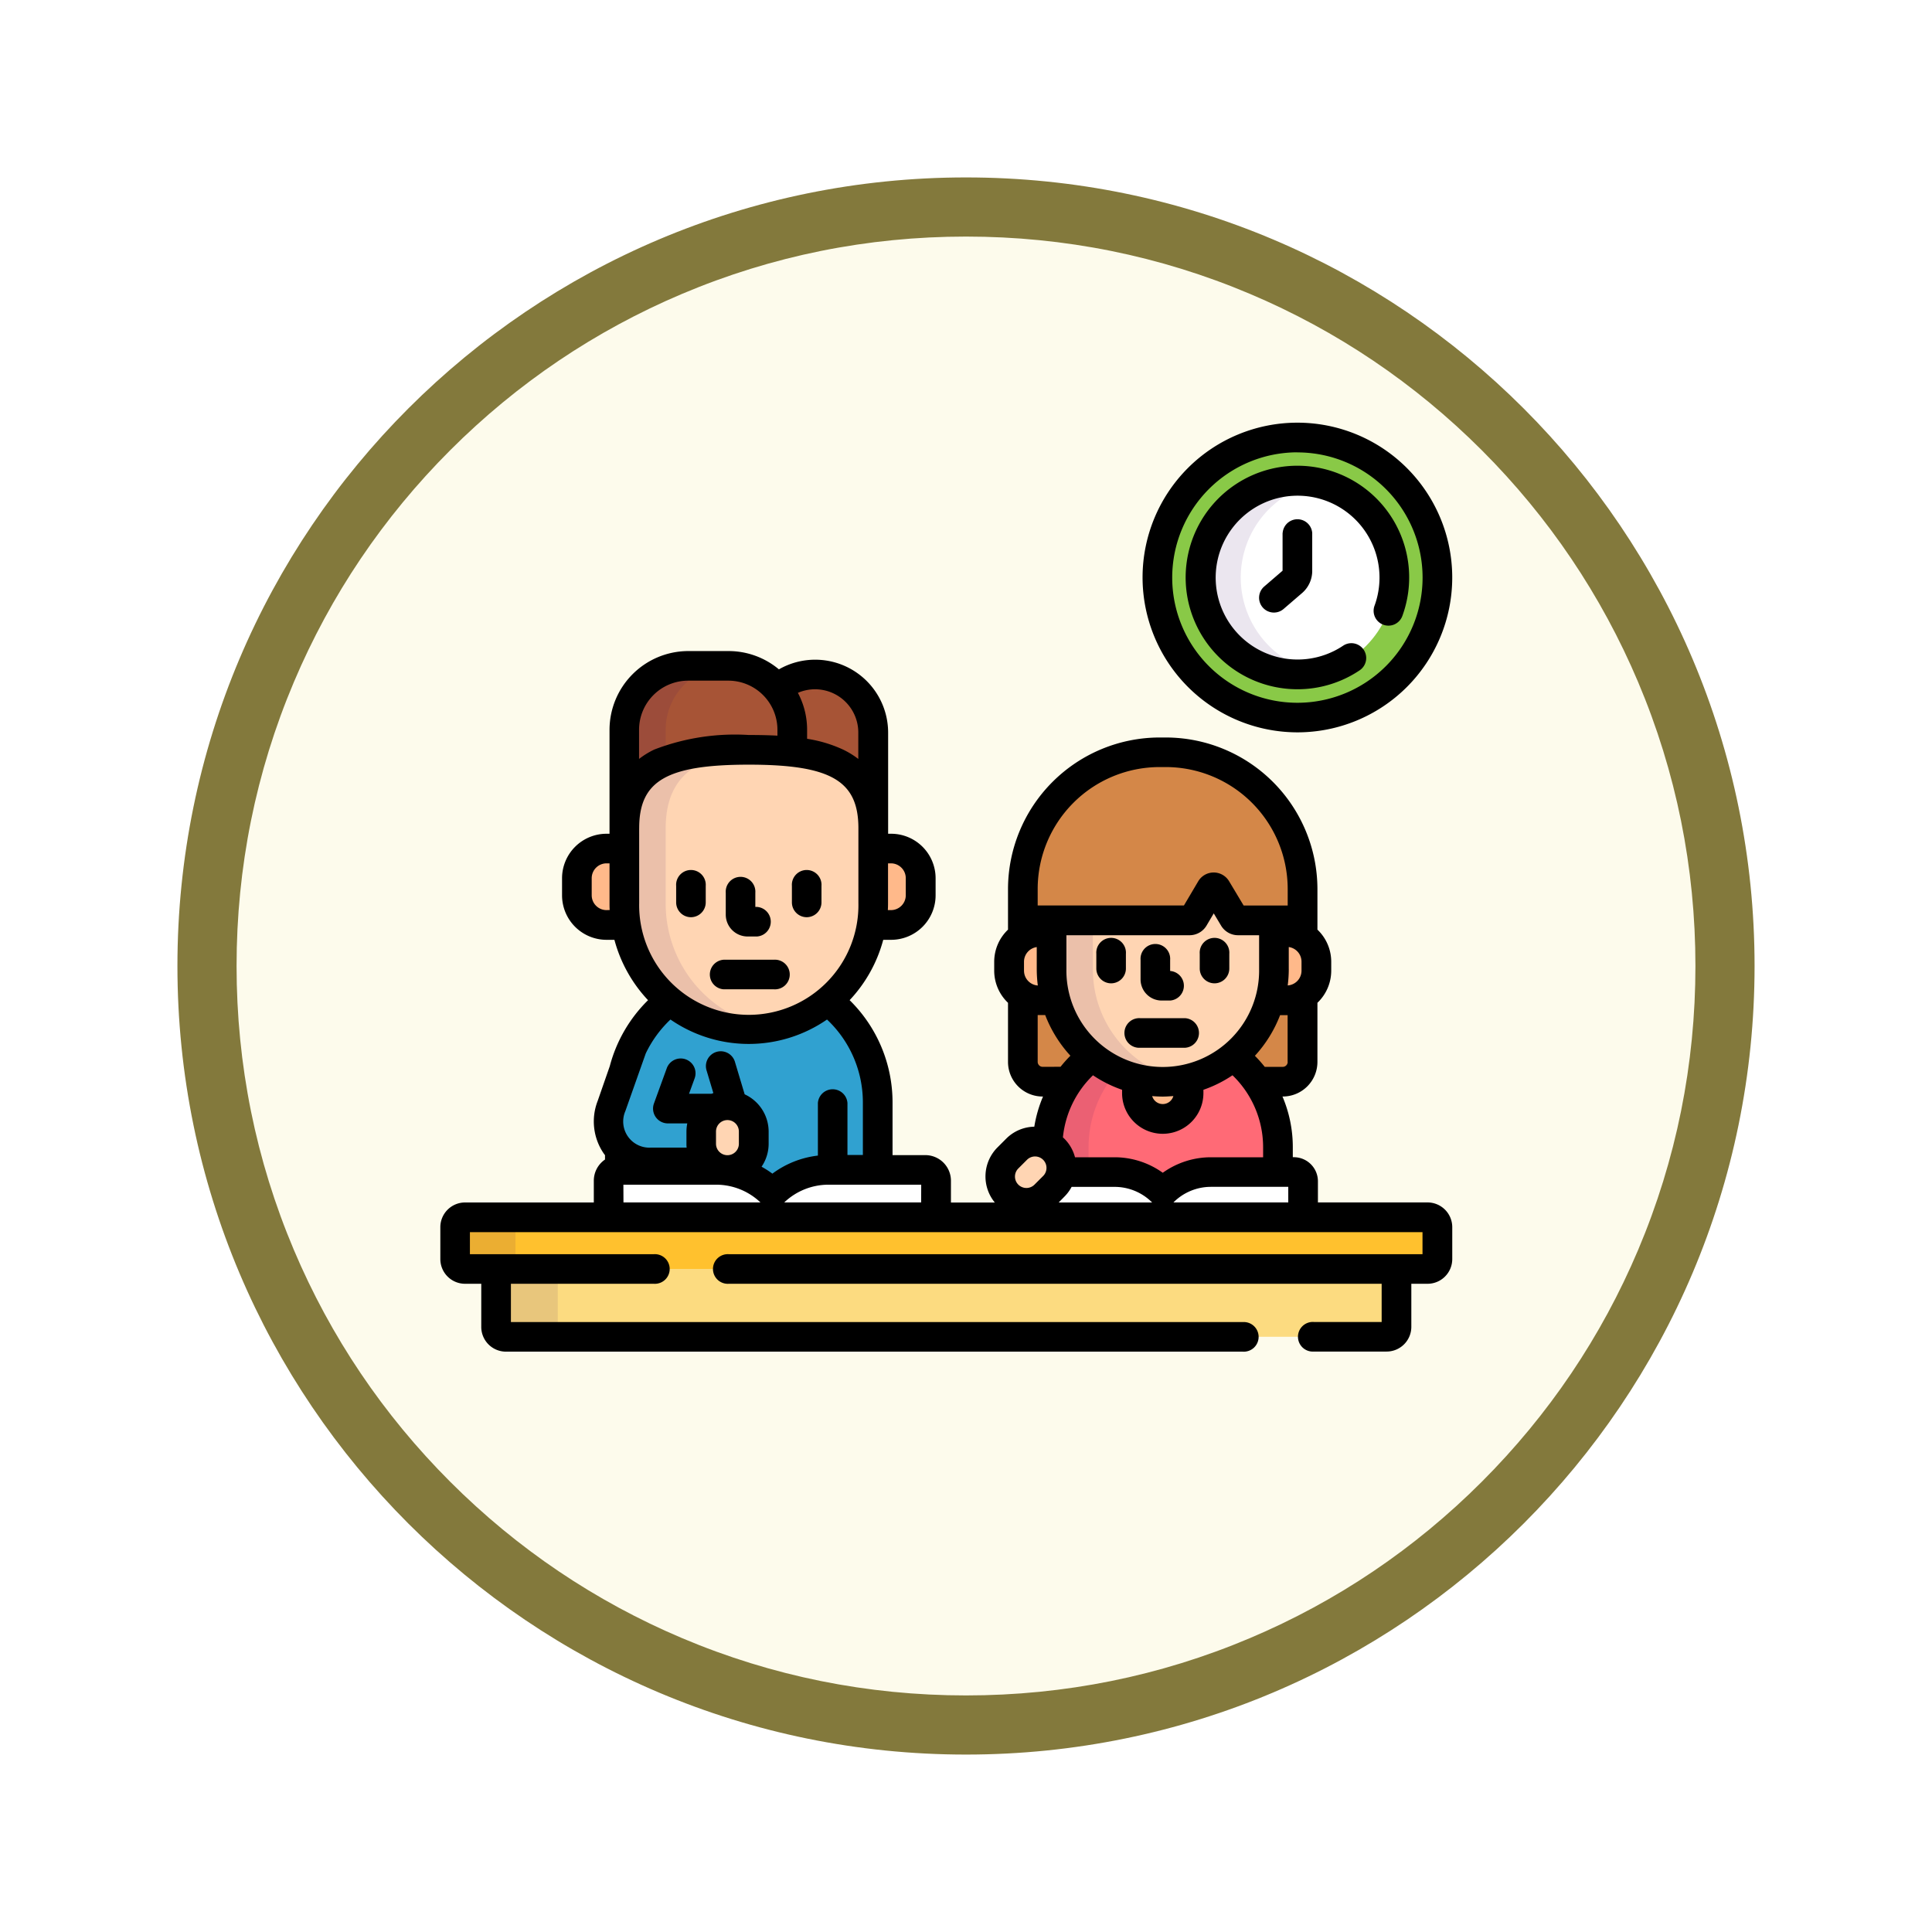 <svg xmlns="http://www.w3.org/2000/svg" xmlns:xlink="http://www.w3.org/1999/xlink" width="98" height="98" viewBox="0 0 98 98">
  <defs>
    <filter id="Trazado_982547" x="0" y="0" width="98" height="98" filterUnits="userSpaceOnUse">
      <feOffset dy="3" input="SourceAlpha"/>
      <feGaussianBlur stdDeviation="3" result="blur"/>
      <feFlood flood-opacity="0.161"/>
      <feComposite operator="in" in2="blur"/>
      <feComposite in="SourceGraphic"/>
    </filter>
    <clipPath id="clip-path">
      <path id="path8121" d="M0-682.665H48.414v48.414H0Z" transform="translate(0 682.665)"/>
    </clipPath>
  </defs>
  <g id="Grupo_1231995" data-name="Grupo 1231995" transform="translate(-195.151 -4827)">
    <g id="Grupo_1230081" data-name="Grupo 1230081" transform="translate(0 2535)">
      <g id="Grupo_1229590" data-name="Grupo 1229590" transform="translate(204.151 2298)">
        <g id="Grupo_1208936" data-name="Grupo 1208936" transform="translate(0)">
          <g id="Grupo_1208171" data-name="Grupo 1208171">
            <g id="Grupo_1207739" data-name="Grupo 1207739">
              <g id="Grupo_1207712" data-name="Grupo 1207712">
                <g id="Grupo_1207285" data-name="Grupo 1207285">
                  <g id="Grupo_1206883" data-name="Grupo 1206883">
                    <g id="Grupo_1204569" data-name="Grupo 1204569">
                      <g id="Grupo_1203962" data-name="Grupo 1203962">
                        <g id="Grupo_1203498" data-name="Grupo 1203498">
                          <g id="Grupo_1202589" data-name="Grupo 1202589">
                            <g id="Grupo_1172010" data-name="Grupo 1172010">
                              <g id="Grupo_1171046" data-name="Grupo 1171046">
                                <g id="Grupo_1148525" data-name="Grupo 1148525">
                                  <g transform="matrix(1, 0, 0, 1, -9, -6)" filter="url(#Trazado_982547)">
                                    <g id="Trazado_982547-2" data-name="Trazado 982547" transform="translate(9 6)" fill="#fdfbec">
                                      <path d="M 40 78.5 C 34.802 78.5 29.76 77.482 25.015 75.475 C 20.43 73.536 16.313 70.76 12.776 67.224 C 9.24 63.687 6.464 59.57 4.525 54.985 C 2.518 50.24 1.5 45.198 1.5 40 C 1.5 34.802 2.518 29.76 4.525 25.015 C 6.464 20.43 9.24 16.313 12.776 12.776 C 16.313 9.24 20.43 6.464 25.015 4.525 C 29.76 2.518 34.802 1.5 40 1.5 C 45.198 1.5 50.24 2.518 54.985 4.525 C 59.57 6.464 63.687 9.24 67.224 12.776 C 70.76 16.313 73.536 20.43 75.475 25.015 C 77.482 29.76 78.5 34.802 78.5 40 C 78.5 45.198 77.482 50.24 75.475 54.985 C 73.536 59.57 70.76 63.687 67.224 67.224 C 63.687 70.76 59.57 73.536 54.985 75.475 C 50.24 77.482 45.198 78.5 40 78.5 Z" stroke="none"/>
                                      <path d="M 40 3 C 35.004 3 30.158 3.978 25.599 5.906 C 21.193 7.77 17.236 10.438 13.837 13.837 C 10.438 17.236 7.77 21.193 5.906 25.599 C 3.978 30.158 3 35.004 3 40 C 3 44.996 3.978 49.842 5.906 54.401 C 7.77 58.807 10.438 62.764 13.837 66.163 C 17.236 69.562 21.193 72.23 25.599 74.094 C 30.158 76.022 35.004 77 40 77 C 44.996 77 49.842 76.022 54.401 74.094 C 58.807 72.23 62.764 69.562 66.163 66.163 C 69.562 62.764 72.23 58.807 74.094 54.401 C 76.022 49.842 77 44.996 77 40 C 77 35.004 76.022 30.158 74.094 25.599 C 72.23 21.193 69.562 17.236 66.163 13.837 C 62.764 10.438 58.807 7.77 54.401 5.906 C 49.842 3.978 44.996 3 40 3 M 40 -7.62939453125e-06 C 62.091 -7.62939453125e-06 80 17.909 80 40 C 80 62.091 62.091 80 40 80 C 17.909 80 -7.62939453125e-06 62.091 -7.62939453125e-06 40 C -7.62939453125e-06 17.909 17.909 -7.62939453125e-06 40 -7.62939453125e-06 Z" stroke="none" fill="#83793c"/>
                                    </g>
                                  </g>
                                </g>
                              </g>
                            </g>
                          </g>
                        </g>
                      </g>
                    </g>
                  </g>
                </g>
                <g id="g8115" transform="translate(15.793 15.793)">
                  <g id="g8117">
                    <g id="g8119" clip-path="url(#clip-path)">
                      <g id="g8125" transform="translate(-33.259 0.709)">
                        <path id="path8127" d="M-338.457-377.826h-25.835v-25.108c5.31-7.679,37.755-5.416,25.835,25.108" transform="translate(364.292 406.667)" fill="#fbdf63"/>
                      </g>
                      <g id="g8129" transform="translate(-33.259 0.709)">
                        <path id="path8131" d="M-338.457-377.826h-.619c6.164-24.728-15.887-30.6-25.216-24.374v-.734c5.31-7.679,37.755-5.416,25.835,25.108" transform="translate(364.292 406.667)" fill="#f9d11f"/>
                      </g>
                    </g>
                  </g>
                  <g id="g8265">
                    <g id="g8267" clip-path="url(#clip-path)">
                      <g id="g8273" transform="translate(-33.259 51.036)">
                        <path id="path8275" d="M-338.457-377.654h-25.835v-25.1c5.31-7.676,37.755-5.413,25.835,25.1" transform="translate(364.292 406.481)" fill="#003343"/>
                      </g>
                      <g id="g8277" transform="translate(-33.259 51.036)">
                        <path id="path8279" d="M-338.457-377.654h-.619c6.164-24.717-15.887-30.585-25.216-24.362v-.734c5.31-7.676,37.755-5.413,25.835,25.1" transform="translate(364.292 406.481)" fill="#002439"/>
                      </g>
                    </g>
                  </g>
                  <g id="g8281">
                    <g id="g8283" clip-path="url(#clip-path)">
                      <g id="g8289" transform="translate(17.066 51.014)">
                        <path id="path8291" d="M-338.457-377.826h-25.835v-25.108c5.31-7.679,37.755-5.416,25.835,25.108" transform="translate(364.292 406.667)" fill="#ff7e50"/>
                      </g>
                      <g id="g8293" transform="translate(17.066 51.014)">
                        <path id="path8295" d="M-338.457-377.826h-.619c6.164-24.728-15.887-30.6-25.216-24.374v-.734c5.31-7.679,37.755-5.416,25.835,25.108" transform="translate(364.292 406.667)" fill="#ff6247"/>
                      </g>
                      <g id="g8297" transform="translate(2.941 54.225)">
                        <path id="path8299" d="M-233.028-131.751v15.573h-14.6c-12.2-25.649,14.6-34.273,14.6-15.573" transform="translate(250.816 141.808)" fill="#ffa68a"/>
                      </g>
                      <g id="g8301" transform="translate(2.941 54.225)">
                        <path id="path8303" d="M-233.028-131.751c-.9-16.1-20.23-9.82-14.176,15.573h-.427c-12.2-25.649,14.6-34.273,14.6-15.573" transform="translate(250.816 141.808)" fill="#ff7e50"/>
                      </g>
                    </g>
                  </g>
                </g>
              </g>
            </g>
          </g>
        </g>
      </g>
    </g>
    <g id="studying_769647" transform="translate(217.487 4827.457)">
      <g id="Grupo_1232340" data-name="Grupo 1232340" transform="translate(29.552 50.045)">
        <path id="Trazado_1248522" data-name="Trazado 1248522" d="M296.457,311.116h-.867a1.49,1.49,0,0,1-.807-.238v3.363a1.006,1.006,0,0,0,1,1h1.292a5.894,5.894,0,0,1,1.223-1.292A5.717,5.717,0,0,1,296.457,311.116Z" transform="translate(-294.783 -310.878)" fill="#d48748"/>
        <path id="Trazado_1248523" data-name="Trazado 1248523" d="M403.931,311.116h-.867a5.717,5.717,0,0,1-1.843,2.836,5.9,5.9,0,0,1,1.223,1.292h1.292a1,1,0,0,0,1-1v-3.363A1.49,1.49,0,0,1,403.931,311.116Z" transform="translate(-390.551 -310.878)" fill="#d48748"/>
      </g>
      <path id="Trazado_1248524" data-name="Trazado 1248524" d="M28.224,449.189a.5.5,0,0,0-.016.119v2.821a.5.5,0,0,0,.5.5H73.378a.5.5,0,0,0,.5-.5v-2.821a.494.494,0,0,0-.016-.119Z" transform="translate(-25.38 -385.279)" fill="#fcdb80"/>
      <g id="Grupo_1232341" data-name="Grupo 1232341" transform="translate(2.828 63.91)" opacity="0.1">
        <path id="Trazado_1248525" data-name="Trazado 1248525" d="M31.337,452.129v-2.821a.494.494,0,0,1,.016-.119H28.224a.5.5,0,0,0-.016.119v2.821a.5.5,0,0,0,.5.5h3.129A.5.5,0,0,1,31.337,452.129Z" transform="translate(-28.208 -449.189)" fill="#37005e"/>
      </g>
      <circle id="Elipse_11577" data-name="Elipse 11577" cx="7.102" cy="7.102" r="7.102" transform="translate(36.372 21.735)" fill="#89c947"/>
      <circle id="Elipse_11578" data-name="Elipse 11578" cx="4.917" cy="4.917" r="4.917" transform="translate(38.557 23.92)" fill="#fff"/>
      <g id="Grupo_1232342" data-name="Grupo 1232342" transform="translate(38.557 23.92)" opacity="0.1">
        <path id="Trazado_1248526" data-name="Trazado 1248526" d="M386.654,55.2a4.918,4.918,0,0,1,3.895-4.81,4.917,4.917,0,1,0,0,9.619A4.918,4.918,0,0,1,386.654,55.2Z" transform="translate(-384.61 -50.281)" fill="#37005e"/>
      </g>
      <path id="Trazado_1248527" data-name="Trazado 1248527" d="M102.777,144.451a2.937,2.937,0,0,0-1.919.711,3.234,3.234,0,0,0-2.474-1.148H96.345a3.242,3.242,0,0,0-3.242,3.242v4.995c0-3.528,2.826-3.976,6.312-3.976s6.312.448,6.312,3.976V147.4A2.95,2.95,0,0,0,102.777,144.451Z" transform="translate(-83.77 -110.697)" fill="#a75436"/>
      <g id="Grupo_1232343" data-name="Grupo 1232343" transform="translate(9.333 33.317)" opacity="0.1">
        <path id="Trazado_1248528" data-name="Trazado 1248528" d="M95.2,148.831v-1.575a3.242,3.242,0,0,1,3.214-3.241H96.345a3.242,3.242,0,0,0-3.242,3.242v4.995A3.287,3.287,0,0,1,95.2,148.831Z" transform="translate(-93.103 -144.014)" fill="#37005e"/>
      </g>
      <path id="Trazado_1248529" data-name="Trazado 1248529" d="M96.268,313.378a6.253,6.253,0,0,1-8.006,0,6.554,6.554,0,0,0-2.383,3.756l-.578,1.591a2.13,2.13,0,0,0,.222,1.976,2.015,2.015,0,0,0,.2.243v1.023h4.9a3.987,3.987,0,0,1,2.841,1.19,3.988,3.988,0,0,1,2.841-1.19h2.5v-3.422A6.531,6.531,0,0,0,96.268,313.378Z" transform="translate(-76.62 -263.083)" fill="#30a1d0"/>
      <g id="Grupo_1232344" data-name="Grupo 1232344" transform="translate(6.926 42.584)">
        <path id="Trazado_1248530" data-name="Trazado 1248530" d="M71.493,239.228v-2.772h-.9a1.508,1.508,0,0,0-1.5,1.5v.868a1.508,1.508,0,0,0,1.5,1.5h1A6.511,6.511,0,0,1,71.493,239.228Z" transform="translate(-69.085 -236.456)" fill="#ffb98a"/>
        <path id="Trazado_1248531" data-name="Trazado 1248531" d="M219.07,236.456h-.9v2.772a6.489,6.489,0,0,1-.1,1.1h1a1.508,1.508,0,0,0,1.5-1.5v-.868A1.508,1.508,0,0,0,219.07,236.456Z" transform="translate(-203.134 -236.456)" fill="#ffb98a"/>
      </g>
      <path id="Trazado_1248532" data-name="Trazado 1248532" d="M105.726,194.3a6.35,6.35,0,0,1-6.312,6.388h0A6.35,6.35,0,0,1,93.1,194.3v-3.8c0-3.528,2.826-3.976,6.312-3.976h0c3.486,0,6.312.448,6.312,3.976Z" transform="translate(-83.769 -148.942)" fill="#ffd5b3"/>
      <g id="Grupo_1232345" data-name="Grupo 1232345" transform="translate(9.333 37.578)" opacity="0.1">
        <path id="Trazado_1248533" data-name="Trazado 1248533" d="M95.2,194.3v-3.8c0-3.167,2.277-3.851,5.264-3.959-.341-.012-.69-.017-1.048-.017-3.486,0-6.312.448-6.312,3.976v3.8a6.35,6.35,0,0,0,6.312,6.388,6.264,6.264,0,0,0,1.048-.089A6.367,6.367,0,0,1,95.2,194.3Z" transform="translate(-93.102 -186.52)" fill="#37005e"/>
      </g>
      <path id="Trazado_1248534" data-name="Trazado 1248534" d="M307.608,346.251a1.329,1.329,0,0,1,.371,1.161H310.7a3.418,3.418,0,0,1,2.435,1.02,3.418,3.418,0,0,1,2.435-1.02h3.409v-1.258a5.836,5.836,0,0,0-2.267-4.617,5.586,5.586,0,0,1-7.153,0,5.836,5.836,0,0,0-2.263,4.479A1.332,1.332,0,0,1,307.608,346.251Z" transform="translate(-276.485 -288.42)" fill="#ff6a76"/>
      <g id="Grupo_1232346" data-name="Grupo 1232346" transform="translate(30.806 53.118)" opacity="0.1">
        <path id="Trazado_1248535" data-name="Trazado 1248535" d="M307.609,346.251a1.329,1.329,0,0,1,.371,1.161h1.388v-1.258a5.814,5.814,0,0,1,1.437-3.831,5.626,5.626,0,0,1-1.249-.786,5.836,5.836,0,0,0-2.263,4.479A1.333,1.333,0,0,1,307.609,346.251Z" transform="translate(-307.292 -341.538)" fill="#37005e"/>
      </g>
      <g id="Grupo_1232347" data-name="Grupo 1232347" transform="translate(28.855 46.82)">
        <path id="Trazado_1248536" data-name="Trazado 1248536" d="M353.776,353.047a5.58,5.58,0,0,1-1.311-.157v.73a1.311,1.311,0,0,0,2.623,0v-.73A5.578,5.578,0,0,1,353.776,353.047Z" transform="translate(-345.985 -345.453)" fill="#ffb98a"/>
        <path id="Trazado_1248537" data-name="Trazado 1248537" d="M289.982,280.6V278.71h-.647a1.508,1.508,0,0,0-1.5,1.5v.455a1.508,1.508,0,0,0,1.5,1.5h.867A5.767,5.767,0,0,1,289.982,280.6Z" transform="translate(-287.831 -278.71)" fill="#ffb98a"/>
        <path id="Trazado_1248538" data-name="Trazado 1248538" d="M420.474,278.71h-.647V280.6a5.769,5.769,0,0,1-.22,1.577h.867a1.508,1.508,0,0,0,1.5-1.5v-.455A1.508,1.508,0,0,0,420.474,278.71Z" transform="translate(-406.397 -278.71)" fill="#ffb98a"/>
      </g>
      <path id="Trazado_1248539" data-name="Trazado 1248539" d="M318.741,257.787a.239.239,0,0,1-.205-.116l-.887-1.48a.159.159,0,0,0-.274,0l-.874,1.478a.239.239,0,0,1-.206.117h-7.006v2.477a5.64,5.64,0,1,0,11.279,0v-2.477Z" transform="translate(-278.283 -211.558)" fill="#ffd5b3"/>
      <g id="Grupo_1232348" data-name="Grupo 1232348" transform="translate(31.006 46.228)" opacity="0.1">
        <path id="Trazado_1248540" data-name="Trazado 1248540" d="M311.384,275.287V272.81h-2.095v2.477a5.674,5.674,0,0,0,5.639,5.708,5.6,5.6,0,0,0,1.048-.1A5.69,5.69,0,0,1,311.384,275.287Z" transform="translate(-309.289 -272.81)" fill="#37005e"/>
      </g>
      <path id="Trazado_1248541" data-name="Trazado 1248541" d="M305.689,196.265a.239.239,0,0,1-.205-.116l-.887-1.48a.159.159,0,0,0-.274,0l-.874,1.478a.239.239,0,0,1-.206.117h-8.221a.239.239,0,0,1-.239-.239V194.67a6.942,6.942,0,0,1,6.934-6.934h.319a6.942,6.942,0,0,1,6.934,6.934v1.355a.239.239,0,0,1-.239.239h-3.042Z" transform="translate(-265.231 -150.036)" fill="#d48748"/>
      <path id="Trazado_1248542" data-name="Trazado 1248542" d="M308.312,400.143H304.1a3.418,3.418,0,0,0-2.435,1.02,3.417,3.417,0,0,0-2.435-1.02h-2.717a1.324,1.324,0,0,1-.371.722l-.439.439a1.329,1.329,0,0,1-1.156.372v.762H308.78v-1.826A.468.468,0,0,0,308.312,400.143Z" transform="translate(-265.017 -341.15)" fill="#fff"/>
      <path id="Trazado_1248543" data-name="Trazado 1248543" d="M57.324,425.152a.5.5,0,0,1-.5.5H8a.5.5,0,0,1-.5-.5v-1.62a.5.5,0,0,1,.5-.5H56.822a.5.5,0,0,1,.5.5Z" transform="translate(-6.748 -361.743)" fill="#ffc12e"/>
      <g id="Grupo_1232349" data-name="Grupo 1232349" transform="translate(13.235 55.606)">
        <path id="Trazado_1248544" data-name="Trazado 1248544" d="M134.687,368.308a1.332,1.332,0,0,1-1.332,1.332h0a1.332,1.332,0,0,1-1.332-1.332v-.622a1.332,1.332,0,0,1,1.332-1.332h0a1.332,1.332,0,0,1,1.332,1.332Z" transform="translate(-132.023 -366.355)" fill="#ffd5b3"/>
        <path id="Trazado_1248545" data-name="Trazado 1248545" d="M285.668,387.378a1.332,1.332,0,0,1-1.884,0h0a1.332,1.332,0,0,1,0-1.883l.44-.439a1.332,1.332,0,0,1,1.883,0h0a1.332,1.332,0,0,1,0,1.884Z" transform="translate(-268.219 -382.829)" fill="#ffd5b3"/>
      </g>
      <path id="Trazado_1248546" data-name="Trazado 1248546" d="M101.764,401.457V399.6a.546.546,0,0,0-.546-.546H96.3a3.987,3.987,0,0,0-2.841,1.19,3.988,3.988,0,0,0-2.841-1.19H85.7a.546.546,0,0,0-.546.546v1.858Z" transform="translate(-76.619 -340.169)" fill="#fff"/>
      <g id="Grupo_1232350" data-name="Grupo 1232350" transform="translate(0.752 61.288)" opacity="0.1">
        <path id="Trazado_1248547" data-name="Trazado 1248547" d="M10.558,425.152v-1.62a.5.5,0,0,1,.5-.5H8a.5.5,0,0,0-.5.5v1.62a.5.5,0,0,0,.5.5h3.058A.5.5,0,0,1,10.558,425.152Z" transform="translate(-7.5 -423.031)" fill="#37005e"/>
      </g>
      <path id="Trazado_1248548" data-name="Trazado 1248548" d="M363.166,36.691a7.854,7.854,0,1,0-7.854-7.854A7.863,7.863,0,0,0,363.166,36.691Zm0-14.2a6.35,6.35,0,1,1-6.35,6.35A6.357,6.357,0,0,1,363.166,22.487Z" transform="translate(-319.692)"/>
      <path id="Trazado_1248549" data-name="Trazado 1248549" d="M382.779,54.118a5.641,5.641,0,0,0,3.169-.968.752.752,0,0,0-.842-1.246,4.155,4.155,0,1,1,1.591-2.038.752.752,0,1,0,1.414.511,5.669,5.669,0,1,0-5.332,3.741Z" transform="translate(-339.305 -19.613)"/>
      <path id="Trazado_1248550" data-name="Trazado 1248550" d="M415.532,70.053v1.913l-.923.795a.752.752,0,1,0,.982,1.139l.956-.823a1.487,1.487,0,0,0,.489-1.067V70.053a.752.752,0,0,0-1.5,0Z" transform="translate(-372.81 -43.474)"/>
      <path id="Trazado_1248551" data-name="Trazado 1248551" d="M145.491,254.27h.484a.752.752,0,0,0,0-1.5h-.086v-.718a.752.752,0,1,0-1.5,0v1.112A1.109,1.109,0,0,0,145.491,254.27Z" transform="translate(-129.911 -207.224)"/>
      <path id="Trazado_1248552" data-name="Trazado 1248552" d="M120.038,250.221a.752.752,0,0,0,.752-.752v-.836a.752.752,0,1,0-1.5,0v.836A.752.752,0,0,0,120.038,250.221Z" transform="translate(-107.328 -204.153)"/>
      <path id="Trazado_1248553" data-name="Trazado 1248553" d="M178.595,250.221a.752.752,0,0,0,.752-.752v-.836a.752.752,0,1,0-1.5,0v.836A.752.752,0,0,0,178.595,250.221Z" transform="translate(-160.014 -204.153)"/>
      <path id="Trazado_1248554" data-name="Trazado 1248554" d="M136.6,294.2h2.549a.752.752,0,1,0,0-1.5H136.6a.752.752,0,0,0,0,1.5Z" transform="translate(-122.232 -244.475)"/>
      <path id="Trazado_1248555" data-name="Trazado 1248555" d="M355.378,288.088h.432a.752.752,0,0,0,0-1.5v-.562a.752.752,0,1,0-1.5,0v.994A1.071,1.071,0,0,0,355.378,288.088Z" transform="translate(-318.791 -237.793)"/>
      <path id="Trazado_1248556" data-name="Trazado 1248556" d="M332.636,284.47a.752.752,0,0,0,.752-.752v-.747a.752.752,0,1,0-1.5,0v.747A.752.752,0,0,0,332.636,284.47Z" transform="translate(-298.613 -235.048)"/>
      <path id="Trazado_1248557" data-name="Trazado 1248557" d="M384.956,284.47a.752.752,0,0,0,.752-.752v-.747a.752.752,0,1,0-1.5,0v.747A.752.752,0,0,0,384.956,284.47Z" transform="translate(-345.688 -235.048)"/>
      <path id="Trazado_1248558" data-name="Trazado 1248558" d="M347.437,323.766h2.277a.752.752,0,0,0,0-1.5h-2.277a.752.752,0,1,0,0,1.5Z" transform="translate(-311.93 -271.076)"/>
      <path id="Trazado_1248559" data-name="Trazado 1248559" d="M50.074,164.484H44.515V163.41a1.221,1.221,0,0,0-1.22-1.22h-.054v-.506a6.553,6.553,0,0,0-.524-2.573h.019a1.756,1.756,0,0,0,1.754-1.754v-3a2.249,2.249,0,0,0,.7-1.628v-.455a2.249,2.249,0,0,0-.7-1.628v-.576c0-.027,0-.054,0-.081s0-.032,0-.049v-1.355A7.7,7.7,0,0,0,36.8,140.9h-.319a7.7,7.7,0,0,0-7.686,7.686v1.355c0,.017,0,.034,0,.051s0,.053,0,.079v.576a2.249,2.249,0,0,0-.7,1.628v.455a2.249,2.249,0,0,0,.7,1.628v3a1.756,1.756,0,0,0,1.754,1.754h.022a6.538,6.538,0,0,0-.442,1.53,2.069,2.069,0,0,0-1.426.608l-.439.44a2.084,2.084,0,0,0-.137,2.8H25.9v-1.106a1.3,1.3,0,0,0-1.3-1.3H22.938v-2.67a7.267,7.267,0,0,0-2.177-5.19,7.158,7.158,0,0,0,1.705-3.061h.4a2.258,2.258,0,0,0,2.256-2.256v-.868a2.258,2.258,0,0,0-2.256-2.256h-.152v-5.128a3.7,3.7,0,0,0-5.54-3.211,3.976,3.976,0,0,0-2.556-.928H12.576a4,4,0,0,0-3.994,3.994v5.273H8.43a2.258,2.258,0,0,0-2.256,2.256v.868a2.258,2.258,0,0,0,2.256,2.256h.4a7.158,7.158,0,0,0,1.706,3.062,7.3,7.3,0,0,0-1.941,3.346l-.615,1.766A2.871,2.871,0,0,0,8.288,162c.021.03.043.058.065.087v.221a1.3,1.3,0,0,0-.568,1.072v1.106H1.253A1.254,1.254,0,0,0,0,165.737v1.62a1.254,1.254,0,0,0,1.253,1.253h.823V170.8a1.254,1.254,0,0,0,1.253,1.253H40.7a.752.752,0,1,0,0-1.5H3.58V168.61h7.247a.752.752,0,1,0,0-1.5H1.5v-1.119h48.32v1.119H14.636a.752.752,0,1,0,0,1.5H47.748v1.938H44.31a.752.752,0,1,0,0,1.5H48a1.254,1.254,0,0,0,1.253-1.253V168.61h.823a1.254,1.254,0,0,0,1.253-1.253v-1.62A1.254,1.254,0,0,0,50.074,164.484Zm-7.063-.791v.791H37.186a2.683,2.683,0,0,1,1.895-.791Zm-3.931-1.5a4.2,4.2,0,0,0-2.435.786,4.2,4.2,0,0,0-2.435-.786H32.193a2.068,2.068,0,0,0-.539-.941c-.024-.024-.05-.045-.074-.067a5.076,5.076,0,0,1,1.526-3.151,6.344,6.344,0,0,0,1.475.736v.169a2.063,2.063,0,1,0,4.126,0v-.169a6.347,6.347,0,0,0,1.475-.736,5.072,5.072,0,0,1,1.553,3.654v.506Zm-9.474-9.463v-.455a.752.752,0,0,1,.647-.744v1.126a6.55,6.55,0,0,0,.054.823A.752.752,0,0,1,29.607,152.727Zm2.151-1.8h6.254a1,1,0,0,0,.853-.487l.367-.621.375.626a1,1,0,0,0,.851.482h1.075v1.725a4.888,4.888,0,1,1-9.775,0v-1.725Zm11.279,1.725v-1.126a.752.752,0,0,1,.647.744v.455a.752.752,0,0,1-.7.749A6.534,6.534,0,0,0,43.037,152.654Zm-5.854,6.435a.559.559,0,0,1-1.074,0c.177.015.356.025.537.025S37.005,159.1,37.183,159.089Zm5.8-1.733a.254.254,0,0,1-.251.251h-.913a6.671,6.671,0,0,0-.5-.562,6.482,6.482,0,0,0,1.278-2.062h.382v2.375ZM30.3,148.582a6.189,6.189,0,0,1,6.182-6.182H36.8a6.189,6.189,0,0,1,6.182,6.182v.842H40.748l-.737-1.23a.911.911,0,0,0-1.567,0l-.725,1.226H30.3v-.842Zm.251,9.024a.254.254,0,0,1-.251-.251v-2.375h.382a6.481,6.481,0,0,0,1.278,2.062,6.661,6.661,0,0,0-.5.561Zm-1.223,5.145.439-.439a.58.58,0,0,1,.82.82l-.439.439a.58.58,0,1,1-.82-.82Zm2.323,1.444a2.077,2.077,0,0,0,.37-.5H34.21a2.683,2.683,0,0,1,1.895.791H31.366Zm-7.262.289H17.444a3.257,3.257,0,0,1,2.237-.9h4.711Zm-9.826-4.178a.581.581,0,0,1,.58.58v.622a.58.58,0,1,1-1.16,0v-.622A.581.581,0,0,1,14.567,160.306Zm-5.278,3.278H14a3.257,3.257,0,0,1,2.238.9H9.289Zm13.572-16.3a.753.753,0,0,1,.752.752v.868a.753.753,0,0,1-.752.752H22.7c.006-.116.009-.233.009-.351v-2.02Zm-1.656-6.632v1.337a4.276,4.276,0,0,0-.769-.474,6.782,6.782,0,0,0-1.828-.549v-.458a3.969,3.969,0,0,0-.468-1.873,2.194,2.194,0,0,1,3.065,2.018Zm-8.63-2.635h2.038a2.493,2.493,0,0,1,2.49,2.49v.3c-.484-.026-.974-.034-1.459-.034a11.365,11.365,0,0,0-4.791.74,4.272,4.272,0,0,0-.769.474v-1.482A2.493,2.493,0,0,1,12.576,138.017ZM8.43,149.656a.753.753,0,0,1-.752-.752v-.868a.753.753,0,0,1,.752-.752h.152V149.3c0,.118,0,.235.009.351Zm1.656-4.154c0-2.41,1.4-3.224,5.56-3.224s5.56.814,5.56,3.224v3.8a5.561,5.561,0,1,1-11.12,0S10.085,145.5,10.085,145.5Zm-.7,14.345,1.033-2.92a5.828,5.828,0,0,1,1.254-1.721,6.985,6.985,0,0,0,7.941,0,5.768,5.768,0,0,1,1.819,4.2v2.67h-.782v-2.635a.752.752,0,0,0-1.5,0v2.667a4.786,4.786,0,0,0-2.308.916,4.768,4.768,0,0,0-.549-.352,2.072,2.072,0,0,0,.359-1.167v-.622A2.085,2.085,0,0,0,15.437,159l-.5-1.668a.752.752,0,0,0-1.44.432l.352,1.174c-.03.011-.062.021-.091.033H12.615l.278-.764a.752.752,0,1,0-1.413-.514l-.645,1.773a.752.752,0,0,0,.707,1.009h.984a2.084,2.084,0,0,0-.042.416v.622c0,.064,0,.128.01.19H10.684a1.327,1.327,0,0,1-1.3-1.85Z" transform="translate(0 -103.948)"/>
    </g>
  </g>
</svg>
